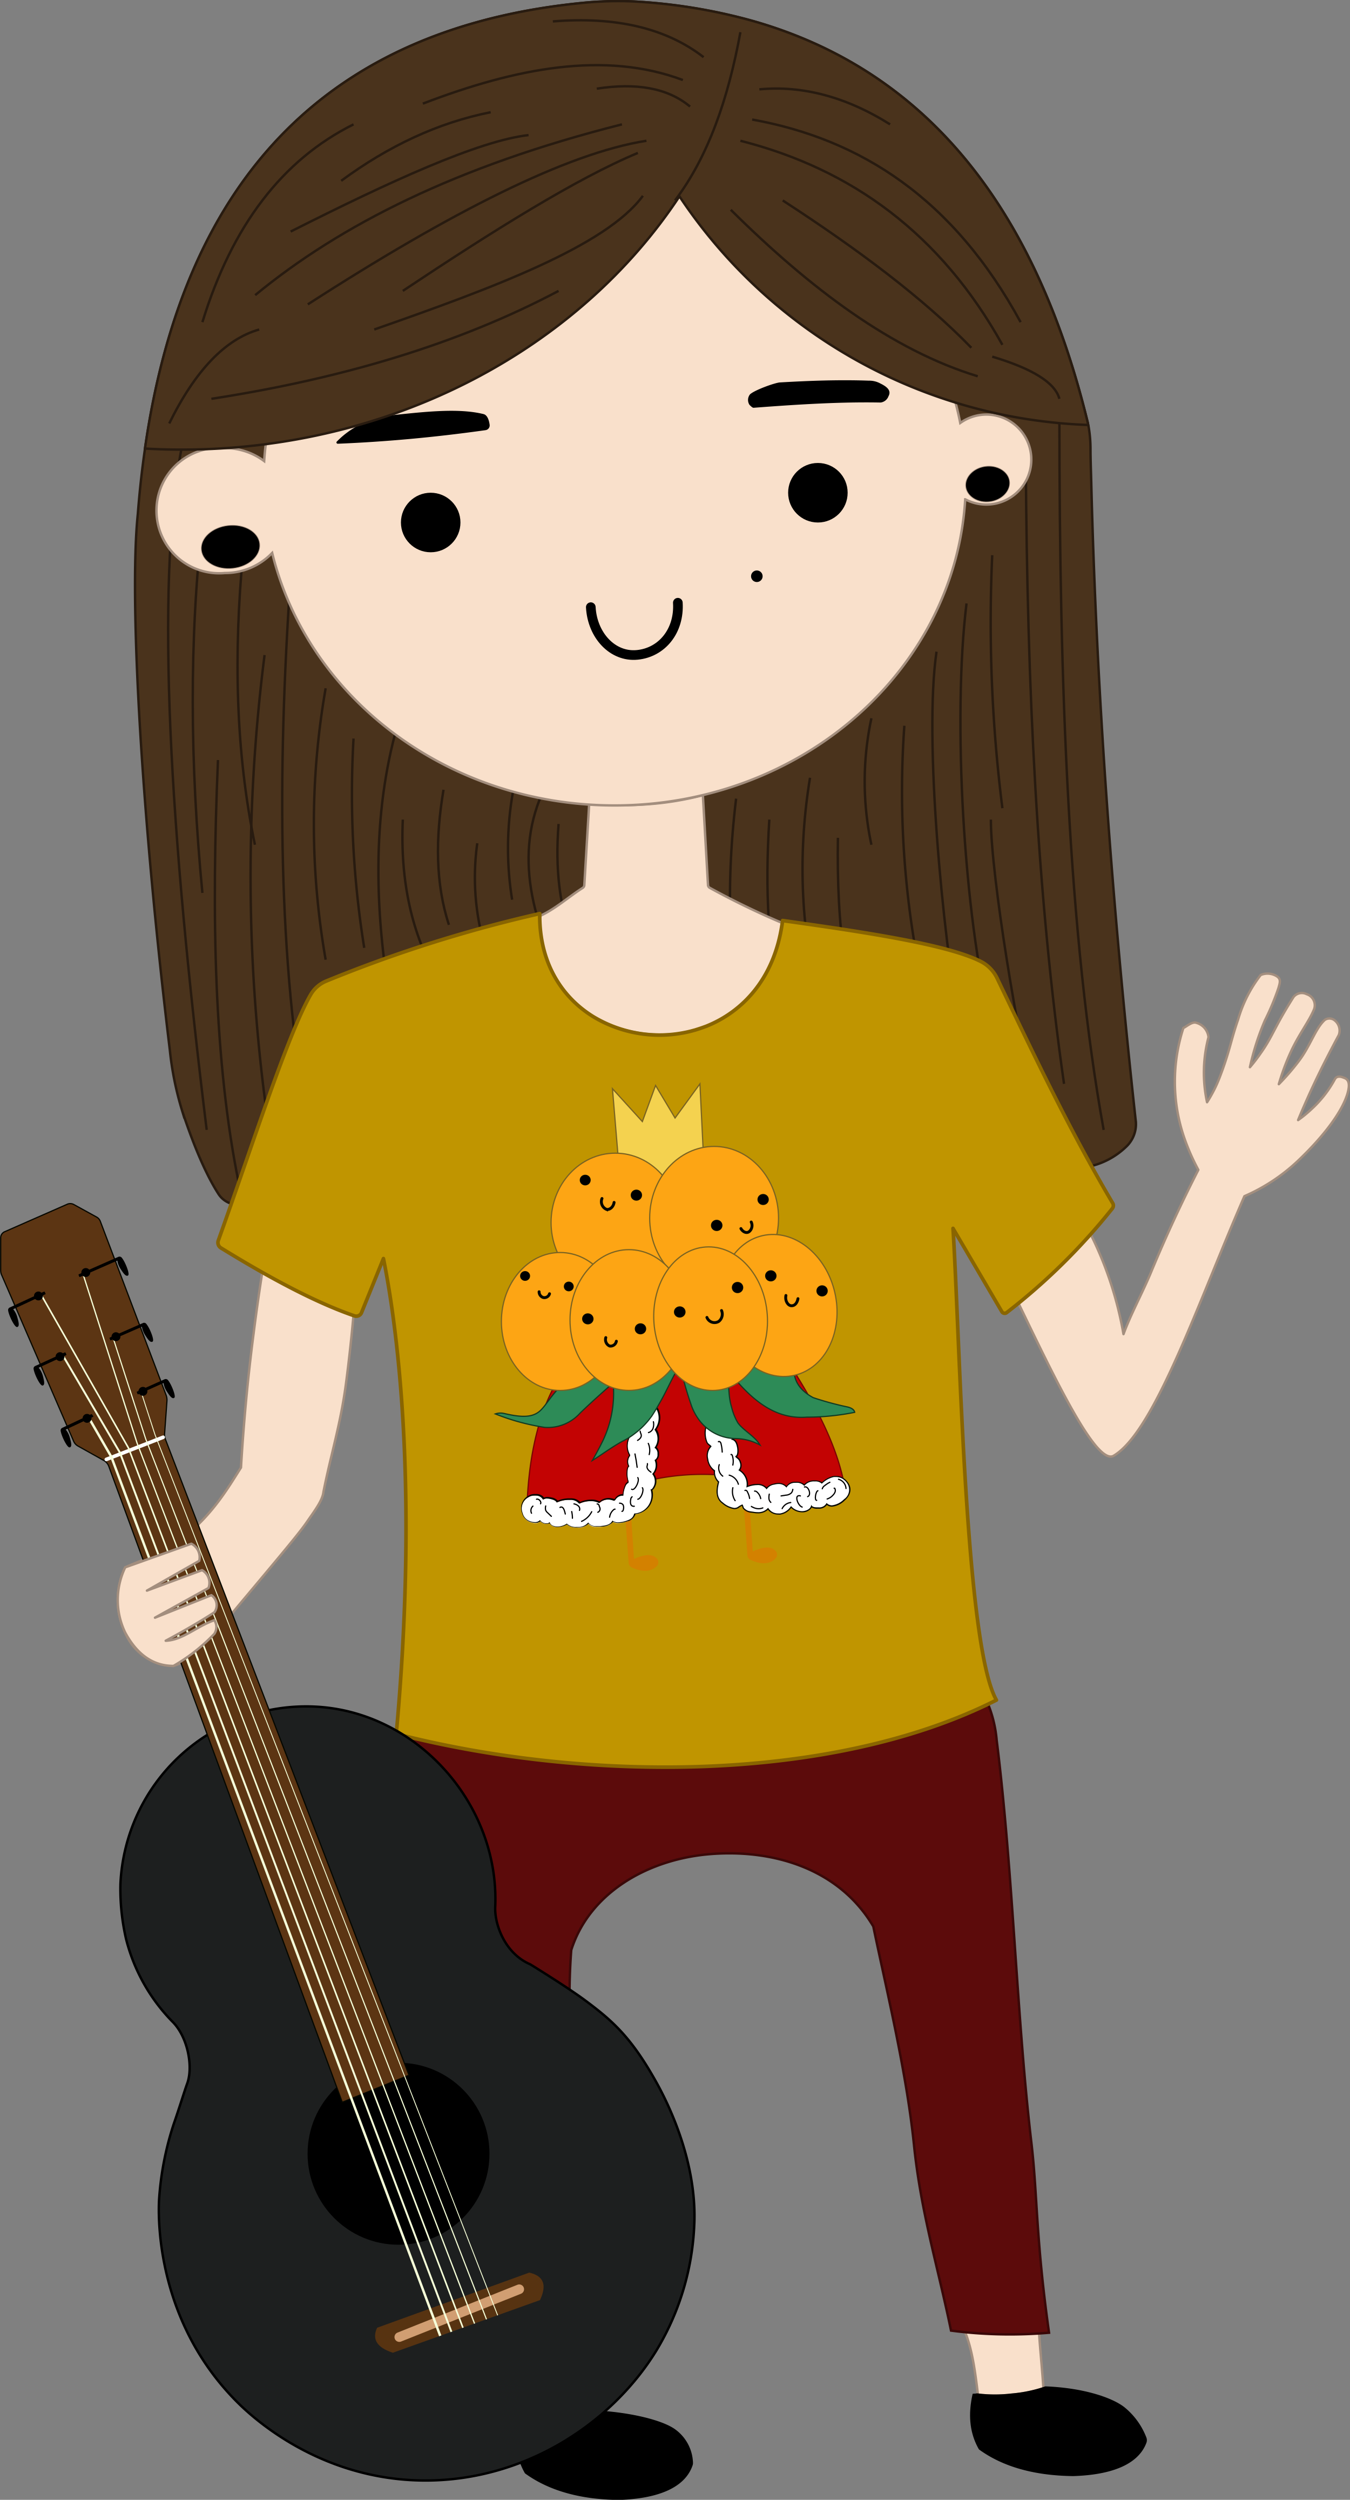 <svg xmlns="http://www.w3.org/2000/svg" viewBox="0 0 279.94 518.19"><rect x="0" y="0" width="279.94" height="518.19" fill="#808080" stroke="none"/><defs><style>.cls-1{fill:#4a331c;}.cls-1,.cls-2{stroke:#281b10;}.cls-1,.cls-11,.cls-12,.cls-13,.cls-14,.cls-15,.cls-16,.cls-17,.cls-18,.cls-2,.cls-20,.cls-21,.cls-22,.cls-24,.cls-25,.cls-29,.cls-30,.cls-31,.cls-32,.cls-4,.cls-5,.cls-6,.cls-8,.cls-9{stroke-miterlimit:10;}.cls-1,.cls-17,.cls-2,.cls-3,.cls-4,.cls-5,.cls-6,.cls-8{stroke-width:0.5px;}.cls-13,.cls-14,.cls-15,.cls-16,.cls-17,.cls-18,.cls-2,.cls-21,.cls-22,.cls-28,.cls-32{fill:none;}.cls-3,.cls-6{fill:#f9e0cb;stroke:#a38e7e;}.cls-19,.cls-28,.cls-3,.cls-7{stroke-linejoin:round;}.cls-4{fill:#5c0b0b;stroke:#3a0808;}.cls-19,.cls-20,.cls-21,.cls-22,.cls-28,.cls-5,.cls-8{stroke:#000;}.cls-7{fill:#c09500;stroke:#896500;}.cls-12,.cls-7{stroke-width:0.75px;}.cls-8{fill:#1d1f1f;}.cls-9{fill:#5c3513;}.cls-31,.cls-32,.cls-9{stroke:#050700;}.cls-19,.cls-20,.cls-24,.cls-25,.cls-28,.cls-29,.cls-30,.cls-31,.cls-9{stroke-width:0.25px;}.cls-10{fill:#573311;}.cls-11{fill:#a4764e;stroke:#d19e72;}.cls-11,.cls-12,.cls-19,.cls-22,.cls-28,.cls-32{stroke-linecap:round;}.cls-11,.cls-21,.cls-22{stroke-width:2px;}.cls-12{fill:#5a3412;stroke:#fff;}.cls-13,.cls-14,.cls-15,.cls-16,.cls-17,.cls-18{stroke:#f6ffd9;}.cls-13{stroke-width:0.18px;}.cls-14{stroke-width:0.23px;}.cls-15{stroke-width:0.26px;}.cls-16{stroke-width:0.33px;}.cls-18{stroke-width:0.4px;}.cls-23{fill:#d38100;}.cls-24{fill:#f4d24f;}.cls-24,.cls-30{stroke:#7a6322;}.cls-25{fill:#c30303;stroke:#7a0303;}.cls-26{fill:#fff;}.cls-27{fill:#050700;}.cls-29{fill:#2d8b57;stroke:#123a23;}.cls-30{fill:#fda514;}.cls-32{stroke-width:0.6px;}</style></defs><title>юлька colored</title><g id="Hair"><path class="cls-1" d="M243.51,258.66a15.9,15.9,0,0,1-6.89,3.88c-52.1-21.8-107.38-32.3-177,8.08a4.83,4.83,0,0,1-4.28-2.2c-2.58-4-5.08-9.85-7.52-17.19a65.53,65.53,0,0,1-2.58-12.72c-5.72-47.1-8.51-93-6.63-111.08q.54-7,1.49-13.53c8.22-57.27,39.14-87.53,91.37-92.44,1.09-.1,2.18-.18,3.27-.22a63.23,63.23,0,0,1,7,0,114.57,114.57,0,0,1,23.88,3.88c34.66,9.65,58.59,36.5,70,83.5,0,.12.06.24.08.36a27.19,27.19,0,0,1,.46,4.79c0,2.4.1,4.81.16,7.22,1.09,43.42,4.36,87.87,9.25,132.51A6.43,6.43,0,0,1,243.51,258.66Z" transform="translate(-10.03 -20.91)"/><path class="cls-2" d="M229.71,107.13c0,55.93,1.89,107.72,9.18,148" transform="translate(-10.03 -20.91)"/><path class="cls-2" d="M222.75,116.88c.25,46.38,2.37,90,7.92,128.7" transform="translate(-10.03 -20.91)"/><path class="cls-2" d="M215.78,136a307,307,0,0,0,2.11,52.44" transform="translate(-10.03 -20.91)"/><path class="cls-2" d="M215.5,190.8c0,11.59,5.82,46.52,8.95,58.11" transform="translate(-10.03 -20.91)"/><path class="cls-2" d="M210.45,146c-2.93,23.78-.56,64.85,5.05,87.11" transform="translate(-10.03 -20.91)"/><path class="cls-2" d="M204.23,156c-2.67,18.15,1.4,59,4.66,77.11" transform="translate(-10.03 -20.91)"/><path class="cls-1" d="M197.56,171.35a192.46,192.46,0,0,0,3.33,51.78" transform="translate(-10.03 -20.91)"/><path class="cls-1" d="M190.73,169.8a62.34,62.34,0,0,0,0,26.22" transform="translate(-10.03 -20.91)"/><path class="cls-1" d="M183.78,194.58c-.28,18.15,1.45,34.31,8.11,45.66" transform="translate(-10.03 -20.91)"/><path class="cls-1" d="M178,182.13a115.24,115.24,0,0,0,0,37.72" transform="translate(-10.03 -20.91)"/><path class="cls-1" d="M169.56,190.8c-.91,14.36-.34,27.86,2.78,39.89" transform="translate(-10.03 -20.91)"/><path class="cls-1" d="M162.67,186.46q-3.45,28.56,2.47,52.23" transform="translate(-10.03 -20.91)"/><path class="cls-1" d="M155.12,190.8c-2.17,6.63-2.73,13-1.12,19" transform="translate(-10.03 -20.91)"/><path class="cls-1" d="M150.61,210.74c1,11.26,3,20.77,6.51,27.95" transform="translate(-10.03 -20.91)"/><path class="cls-2" d="M47.62,114.12c-5.39,28.94-2.35,79.19,5.27,141" transform="translate(-10.03 -20.91)"/><path class="cls-2" d="M52,129.22C49.27,153.28,49.4,179,52,206" transform="translate(-10.03 -20.91)"/><path class="cls-2" d="M55.23,178.46c-1.39,32.43-.79,62.59,4.29,87.61" transform="translate(-10.03 -20.91)"/><path class="cls-2" d="M60.45,135.39c-2,21-1.57,41.31,2.44,60.63" transform="translate(-10.03 -20.91)"/><path class="cls-2" d="M64.89,156.7a362.93,362.93,0,0,0,1.34,101.1" transform="translate(-10.03 -20.91)"/><path class="cls-2" d="M70.3,140.35c-2.84,41.34-2.6,80,3.56,113.45" transform="translate(-10.03 -20.91)"/><path class="cls-2" d="M77.56,163.58a163.1,163.1,0,0,0,0,56.27" transform="translate(-10.03 -20.91)"/><path class="cls-2" d="M83.34,174a200.45,200.45,0,0,0,2.22,43.39" transform="translate(-10.03 -20.91)"/><path class="cls-2" d="M93.56,167.62c-6.12,18.61-6.29,39-2.67,60.62" transform="translate(-10.03 -20.91)"/><path class="cls-2" d="M93.56,190.8Q92.69,210,100.92,224" transform="translate(-10.03 -20.91)"/><path class="cls-2" d="M102,184.62c-1.69,10-1.68,19.45,1.12,28" transform="translate(-10.03 -20.91)"/><path class="cls-2" d="M109,195.71A51,51,0,0,0,113.12,224" transform="translate(-10.03 -20.91)"/><path class="cls-2" d="M117.93,178.46a66.54,66.54,0,0,0-1.7,28.95" transform="translate(-10.03 -20.91)"/><path class="cls-2" d="M125.86,179.35c-9,12.92-7.56,27.46,0,42.92" transform="translate(-10.03 -20.91)"/><path class="cls-2" d="M125.86,191.71c-.77,9.7.36,16.81,2.37,22.75" transform="translate(-10.03 -20.91)"/><path class="cls-2" d="M34.45,163.58" transform="translate(-10.03 -20.91)"/></g><g id="Body"><path id="Arm_2" data-name="Arm 2" class="cls-3" d="M268.08,268.87c-9.38,21.43-18.49,48.53-27,53.73-3.57,2.6-12.5-16.32-20.43-32.73l15-14.19A75.44,75.44,0,0,1,243,297.46c1.53-4.17,3.86-8.4,5.69-12.77,3.25-7.82,6.39-14.54,9.83-21.28a44.15,44.15,0,0,1-3.22-7.54,35.9,35.9,0,0,1,.12-21.88c.43-.12,1.75-1.35,2.62-1.08a3.46,3.46,0,0,1,2.59,3,28.83,28.83,0,0,0-.3,13.48,28.05,28.05,0,0,0,2.6-5.11c2.12-5.49,2.33-7.72,3.85-12.07a27.58,27.58,0,0,1,4.67-9.19,3.62,3.62,0,0,1,3.4.3c.88.59.56,1.41.28,2.41a52.06,52.06,0,0,1-2.8,6.7,53.73,53.73,0,0,0-3.11,9.7,34.82,34.82,0,0,0,2.3-3c2-2.83,2.58-4.57,4.87-8.49.78-1.33,1.45-2.4,1.87-3.06A2.2,2.2,0,0,1,281,227a2.4,2.4,0,0,1,1.54,3.06c-1,2.52-3.23,5.32-4.89,9a49.13,49.13,0,0,0-2.44,6.59,48.26,48.26,0,0,0,4.22-4.89c2.36-3.13,3.41-6.77,5.35-8.46a1.74,1.74,0,0,1,2.06.16,2.69,2.69,0,0,1,.81,3c-2,3.72-4.05,7.72-6,12-.86,1.9-1.68,3.78-2.44,5.63a25.2,25.2,0,0,0,2.85-2.34,23.53,23.53,0,0,0,4.77-6.13c.5-.93,1.65-.37,1.82-.32,1,.31,1.37,1.15.86,3.08-1,3.72-4.77,8.88-10.37,14.19A38.35,38.35,0,0,1,268.08,268.87Z" transform="translate(-10.03 -20.91)"/><path id="Arm_1" data-name="Arm 1" class="cls-3" d="M60,325.13c-2.52,3.93-5.89,9.89-12.33,14.78-3.92,3-8.5,4.47-11.67,5.89a15.8,15.8,0,0,0-1.55,6.89A15.57,15.57,0,0,0,36,359.35a11.17,11.17,0,0,0,10,6.89,13.72,13.72,0,0,0,3.86-2c3.66-2.88,5.31-5.4,11-12.15,8.62-10.28,11.33-13.53,12.85-15.74s3.19-4.37,3.39-6.16c1.53-7.77,3.61-14.17,4.72-22.84.66-5.1,1.19-10.08,1.61-14.91l-18.88-8.67c-.69,4.37-1.34,8.86-1.92,13.45C61.36,306.91,60.53,316.24,60,325.13Z" transform="translate(-10.03 -20.91)"/><path id="Leg_1" data-name="Leg 1" class="cls-3" d="M132,521.33a34.06,34.06,0,0,1-13.58,1.3,43.25,43.25,0,0,0-2.67-11.85L131,509.24C131,513.29,131.67,518,132,521.33Z" transform="translate(-10.03 -20.91)"/><path id="Leg_2" data-name="Leg 2" class="cls-3" d="M226.4,516a34.24,34.24,0,0,1-13.58,1.31c-.59-4.91-1.19-9.34-2.67-13l15.35.28C225.73,508.12,226.13,512,226.4,516Z" transform="translate(-10.03 -20.91)"/><path id="Pants" class="cls-4" d="M227.56,504.46a94.42,94.42,0,0,1-20.32-.44c-2.75-13.31-6.26-24.61-7.68-38.44-1.53-15-5.51-31.32-8.44-45.34C184,408.17,170.05,404,156.49,405.32c-12.81,1.29-24.36,8.33-28,19.81-1.7,21.55,2.92,51.28,4.55,84.11-7.11,1.74-13.07,3.27-19.88,2.68-3.44-52.89-26-104.12-19.4-132.46,43,10.41,82.68,9.05,120.63-6.52a25.77,25.77,0,0,1,2.32,8.75c3.42,27.3,4.13,57.54,7.24,83.8C225.18,476.29,224.82,484.92,227.56,504.46Z" transform="translate(-10.03 -20.91)"/><path id="Boot_2" data-name="Boot 2" class="cls-5" d="M247.5,526.24a1.33,1.33,0,0,1,0,1c-1.84,4.8-8.09,6.48-14.94,6.69-8.2-.1-14.58-2-19.34-5.45-1.9-3.31-2.19-7.06-1.29-11.13l.85-.06a29.14,29.14,0,0,0,7.1,0,28.06,28.06,0,0,0,6.94-1.46c7.81.3,13.71,2.3,16.22,4.27A14.81,14.81,0,0,1,247.5,526.24Z" transform="translate(-10.03 -20.91)"/><path id="Boot_1" data-name="Boot 1" class="cls-5" d="M153.48,531.43a1.37,1.37,0,0,1-.07.45c-1.71,5-8.06,6.75-15,7-8.19-.09-14.58-2-19.33-5.44-1.91-3.31-2.2-7.07-1.3-11.14l.85-.06a28.65,28.65,0,0,0,7.1,0,27.17,27.17,0,0,0,6.94-1.46c7.82.3,14.83,2.07,17.34,4A8.65,8.65,0,0,1,153.48,531.43Z" transform="translate(-10.03 -20.91)"/><path id="Neck" class="cls-6" d="M172.23,212.23c-3.12,33-51.48,29.09-50.27-1.43,3.37-1.55,6.06-4.05,8.88-5.82a.73.73,0,0,0,.36-.63l1-16.73c8.66.49,15.75.15,23.58-1.88l1.06,18.59a.72.72,0,0,0,.39.63A164.27,164.27,0,0,0,172.23,212.23Z" transform="translate(-10.03 -20.91)"/><path id="T-shirt" class="cls-7" d="M240.71,271.39A128.8,128.8,0,0,1,218.78,293a.68.68,0,0,1-1-.19l-10.13-17.27c1.46,23.53,2.52,86.37,9,97.78-34.37,17.34-85.48,17-124.45,7,4.41-48.35.72-81.77-2.66-98.52L85,293a1.17,1.17,0,0,1-1.46.68C75.71,291,66.26,286,55.84,279.59a1.29,1.29,0,0,1-.54-1.54c7-19.49,14.31-42.55,19.14-50.94a6.63,6.63,0,0,1,3.21-2.82,280.24,280.24,0,0,1,44.3-14c0,.33,0,.65,0,1,.17,9.59,4.77,16.47,11.13,20.38a26.6,26.6,0,0,0,20.18,3l.77-.21a3,3,0,0,0,.4-.12c.66-.2,1.32-.43,2-.68,7.68-3.05,14.07-9.94,15.75-21,.06-.31.1-.62.14-.93,16.41,2.31,34.31,4.94,41.24,8.56a7.5,7.5,0,0,1,3.25,3.43c7.47,15.5,14.9,31.3,24,46.67A1,1,0,0,1,240.71,271.39Z" transform="translate(-10.03 -20.91)"/></g><g id="Guitar"><path id="Body-2" data-name="Body" class="cls-8" d="M154,482a54.69,54.69,0,0,1-7.88,26.18c-9.63,15.68-28.56,27.76-50.07,26.87-21-.86-34.33-13.7-36.9-16.28C43.49,503.06,42.73,483.29,43,477.12a63.17,63.17,0,0,1,3.05-15.91c1.14-3.26,2.28-7,2.76-8.3,1.34-3.5.18-9.82-3.09-13a37.63,37.63,0,0,1-9.55-17.07A46.23,46.23,0,0,1,35,411.48a38.56,38.56,0,0,1,40.23-36.81c21.26.94,38.43,20.27,37.49,41.54-.15,3.62,2,9.63,7.27,11.89,0,0,7,4.29,11,7.19,5.72,4.23,9.73,7.58,15,17C147.78,455.46,154.62,468.18,154,482Z" transform="translate(-10.03 -20.91)"/><circle id="Hole" class="cls-5" cx="82.64" cy="446.45" r="18.61"/><path id="Neck-2" data-name="Neck" class="cls-9" d="M32.6,324.9,81,456.69l13.84-5.61L44.31,319.2a2.4,2.4,0,0,1-.15-1.06l.49-6.8a2.92,2.92,0,0,0-.19-1.27l-13.63-36a1.69,1.69,0,0,0-.75-.87l-4.75-2.61a1.54,1.54,0,0,0-1.34-.06l-13,5.71a1.37,1.37,0,0,0-.82,1.26v6.77a2.32,2.32,0,0,0,.2.93l14.93,34.46a2.06,2.06,0,0,0,.9,1l5.37,3A2.29,2.29,0,0,1,32.6,324.9Z" transform="translate(-10.03 -20.91)"/><g id="Bridge"><path class="cls-10" d="M88.23,503.43,119.78,492c2.83.64,3.79,2.41,2.22,5.7L91.49,508.61C88.13,507.51,87.14,505.76,88.23,503.43Z" transform="translate(-10.03 -20.91)"/><line class="cls-11" x1="82.8" y1="484.45" x2="107.67" y2="474.54"/></g><line id="Nut" class="cls-12" x1="22.05" y1="302.52" x2="33.83" y2="297.93"/><g id="Strings"><polyline id="E" class="cls-13" points="103.2 479.95 32.14 297.39 29.09 288"/><polyline id="B" class="cls-14" points="100.88 480.78 30.2 298.23 23.31 276.89"/><polyline id="G" class="cls-15" points="98.41 481.66 28.42 299.12 17.09 263.71"/><polyline id="D" class="cls-16" points="8.27 267.93 26.64 300.15 96 482.52"/><polyline id="E-2" data-name="E" class="cls-17" points="18.05 293.26 23.09 302 91.29 484.2"/><polyline id="A" class="cls-18" points="93.61 483.37 24.87 301.12 12.8 280.57"/></g><g id="Pegs"><path class="cls-19" d="M26.44,285.16l8.18-3.6a.47.47,0,0,1,.54.11c.73.85,1.67,3.33,1.33,3.54s-.89-.62-1.36-1.34a4.37,4.37,0,0,1-.66-1.83l-7.89,3.46Z" transform="translate(-10.03 -20.91)"/><path class="cls-19" d="M32.87,298.28l6.85-3a.44.44,0,0,1,.53.11c.73.85,1.68,3.32,1.33,3.53s-.89-.62-1.35-1.33a4.5,4.5,0,0,1-.67-1.84L33,298.62Z" transform="translate(-10.03 -20.91)"/><path class="cls-19" d="M38.52,309.48l5.68-2.54a.47.47,0,0,1,.54.11c.73.85,1.67,3.32,1.33,3.53s-.89-.61-1.36-1.33a4.23,4.23,0,0,1-.66-1.83c-2.63,1.15-2.76,1.25-5.39,2.4Z" transform="translate(-10.03 -20.91)"/><path class="cls-19" d="M19.19,288.77l-7.08,3.28a.45.45,0,0,0-.27.47c.15,1.11,1.36,3.46,1.75,3.34s.13-1.07-.1-1.89a4.4,4.4,0,0,0-.92-1.72c2.61-1.2,4.17-1.95,6.78-3.15Z" transform="translate(-10.03 -20.91)"/><path class="cls-19" d="M23.51,301.37l-6.12,2.81a.45.45,0,0,0-.27.47c.15,1.11,1.37,3.46,1.75,3.34s.13-1.07-.09-1.9a4.47,4.47,0,0,0-.93-1.71l5.82-2.67Z" transform="translate(-10.03 -20.91)"/><path class="cls-19" d="M29,314.17,23,317a.45.45,0,0,0-.27.47c.15,1.11,1.36,3.46,1.75,3.34s.13-1.07-.1-1.89a4.4,4.4,0,0,0-.92-1.72c2.61-1.2,3.18-1.49,5.79-2.69Z" transform="translate(-10.03 -20.91)"/><path d="M18,290a.42.42,0,0,1,0-.84.42.42,0,1,1,0,.84Z" transform="translate(-10.03 -20.91)"/><path d="M18,288.63a.92.92,0,1,0,.92.92.92.92,0,0,0-.92-.92Z" transform="translate(-10.03 -20.91)"/><path d="M27.82,285.1a.41.41,0,0,1-.42-.41.42.42,0,1,1,.84,0A.41.41,0,0,1,27.82,285.1Z" transform="translate(-10.03 -20.91)"/><path d="M27.82,283.77a.92.92,0,1,0,.92.92.92.92,0,0,0-.92-.92Z" transform="translate(-10.03 -20.91)"/><path d="M34.08,298.4a.41.41,0,0,1-.42-.41.42.42,0,1,1,.84,0A.41.41,0,0,1,34.08,298.4Z" transform="translate(-10.03 -20.91)"/><path d="M34.08,297.07A.92.92,0,1,0,35,298a.92.92,0,0,0-.92-.92Z" transform="translate(-10.03 -20.91)"/><path d="M22.49,302.54a.42.42,0,0,1-.42-.42.41.41,0,0,1,.42-.41.41.41,0,0,1,.41.41A.41.41,0,0,1,22.49,302.54Z" transform="translate(-10.03 -20.91)"/><path d="M22.49,301.21a.92.92,0,1,0,.91.91.92.92,0,0,0-.91-.91Z" transform="translate(-10.03 -20.91)"/><path d="M28.08,315.29a.42.42,0,0,1-.42-.42.42.42,0,0,1,.84,0A.42.42,0,0,1,28.08,315.29Z" transform="translate(-10.03 -20.91)"/><path d="M28.08,314a.92.92,0,1,0,.92.91.92.92,0,0,0-.92-.91Z" transform="translate(-10.03 -20.91)"/><path d="M39.67,309.73a.41.41,0,0,1-.42-.41.42.42,0,0,1,.84,0A.41.41,0,0,1,39.67,309.73Z" transform="translate(-10.03 -20.91)"/><path d="M39.67,308.4a.92.92,0,1,0,.92.92.92.92,0,0,0-.92-.92Z" transform="translate(-10.03 -20.91)"/></g></g><g id="Hand"><path id="Hand-2" data-name="Hand" class="cls-3" d="M49.71,340.91a3.12,3.12,0,0,1,1.63,3.55L40.5,350.63l11.43-4.24a3,3,0,0,1,1.33,3.7l-11.09,6.15,11.69-4.66a2.51,2.51,0,0,1,.62,3.55c-2.75,1.79-6.29,3.85-10.09,5.89,3.58-.15,6.31-2.94,10.09-4.26a2.59,2.59,0,0,1,0,2.82A37.65,37.65,0,0,1,46,366.24c-4.35,0-7.6-2.48-10-6.89a15.56,15.56,0,0,1,0-13.55Z" transform="translate(-10.03 -20.91)"/></g><g id="Face"><path class="cls-6" d="M214.6,106.84a9.32,9.32,0,0,0-5.45,1.75C203,77.18,173.28,53.36,137.5,53.36c-38.72,0-70.39,27.91-72.69,63.13a13.52,13.52,0,0,0-8.14-2.69,13,13,0,1,0,0,25.89,13.5,13.5,0,0,0,9.8-4.16c7.35,30,36.36,52.34,71,52.34,38.84,0,70.57-28.08,72.71-63.46a9.33,9.33,0,1,0,4.39-17.57ZM58.3,138.53c-3.23.36-6.06-1.26-6.32-3.61s2.16-4.54,5.39-4.89,6.07,1.26,6.32,3.61S61.54,138.18,58.3,138.53Zm157-13.82c-2.4.33-4.56-1-4.82-2.87s1.47-3.74,3.88-4.06,4.56,1,4.82,2.87S217.71,124.39,215.31,124.71Z" transform="translate(-10.03 -20.91)"/><path class="cls-20" d="M215.31,124.71c-2.4.33-4.56-1-4.82-2.87s1.47-3.74,3.88-4.06,4.56,1,4.82,2.87S217.71,124.39,215.31,124.71Z" transform="translate(-10.03 -20.91)"/><path class="cls-20" d="M58.3,138.53c-3.23.36-6.06-1.26-6.32-3.61s2.16-4.54,5.39-4.89,6.07,1.26,6.32,3.61S61.54,138.18,58.3,138.53Z" transform="translate(-10.03 -20.91)"/><path class="cls-21" d="M133.25,147.09" transform="translate(-10.03 -20.91)"/><path class="cls-21" d="M141.3,149.19" transform="translate(-10.03 -20.91)"/><path d="M80.09,112.89c9.68-.39,19.86-1.3,30.61-2.81a1,1,0,0,0,.86-1.14c-.12-.86-.44-2-1.28-2.2-5.06-1.23-11.61-.56-19.45.3a18.73,18.73,0,0,0-4,1,17.66,17.66,0,0,0-7,4.45A.27.27,0,0,0,80.09,112.89Z" transform="translate(-10.03 -20.91)"/><path d="M166.28,105.44c9.66-.74,18.34-1.25,26.36-1.09a2,2,0,0,0,1.63-1.31c.55-1,0-1.82-1.65-2.62a4.79,4.79,0,0,0-2.43-.6c-5.91-.22-12.11,0-18.36.36-.92,0-5.27,1.55-6.27,2.47a1.85,1.85,0,0,0-.1,2.2h0C165.62,105,166.05,105.45,166.28,105.44Z" transform="translate(-10.03 -20.91)"/><circle cx="169.6" cy="102.14" r="6.17"/><circle cx="156.94" cy="119.45" r="1.2"/><path class="cls-22" d="M132.54,146.77c.31,5.83,4.52,10.39,9.63,9.89s8.77-4.95,8.42-10.81" transform="translate(-10.03 -20.91)"/><circle cx="89.31" cy="108.31" r="6.17"/></g><g id="Bang"><path class="cls-1" d="M235.66,109a106.3,106.3,0,0,1-84.74-47.39c-20.71,31.4-59.22,52.5-103.3,52.5q-3.79,0-7.53-.22c8.22-57.27,39.14-87.53,91.37-92.44,1.09-.1,2.18-.18,3.27-.22a63.23,63.23,0,0,1,7,0,114.57,114.57,0,0,1,23.88,3.88c34.66,9.65,58.59,36.5,70,83.5C235.61,108.77,235.64,108.89,235.66,109Z" transform="translate(-10.03 -20.91)"/><path class="cls-2" d="M153.12,43c-4.71-3.93-11.3-4.95-19.34-3.71" transform="translate(-10.03 -20.91)"/><path class="cls-2" d="M52,87.69q9.22-30,31.34-41" transform="translate(-10.03 -20.91)"/><path class="cls-2" d="M63.78,89.21q-10.55,3-18.66,19.48" transform="translate(-10.03 -20.91)"/><path class="cls-2" d="M143.34,61.5c-7.62,10.39-31.09,19.11-55.71,27.71" transform="translate(-10.03 -20.91)"/><path class="cls-2" d="M142.3,52.61c-12.79,5.33-30.16,16.23-48.74,28.6" transform="translate(-10.03 -20.91)"/><path class="cls-2" d="M139,46.69c-34.33,8.66-58.46,20.89-76.06,35.4" transform="translate(-10.03 -20.91)"/><path class="cls-2" d="M119.63,48.91c-10.41,1.19-28.85,9.67-49.33,20" transform="translate(-10.03 -20.91)"/><path class="cls-2" d="M125.86,81.21c-20.76,11-45,18.21-72,22.37" transform="translate(-10.03 -20.91)"/><path class="cls-2" d="M151.63,37.5C135.42,31.42,117,35,97.71,42.39" transform="translate(-10.03 -20.91)"/><path class="cls-2" d="M163.56,50.09c23.09,5.85,41.57,19.34,54.33,42.3" transform="translate(-10.03 -20.91)"/><path class="cls-2" d="M166,45.69c22.48,4.05,41.71,16.34,55.67,42" transform="translate(-10.03 -20.91)"/><path class="cls-2" d="M172.34,62.46C187.86,72.54,201.47,82.7,211.45,93" transform="translate(-10.03 -20.91)"/><path class="cls-2" d="M161.56,64.39c16.51,16.37,33.45,29.1,51.22,34.52" transform="translate(-10.03 -20.91)"/><path class="cls-2" d="M155.93,32.76q-11.62-9-31.26-7.41" transform="translate(-10.03 -20.91)"/><path class="cls-2" d="M167.49,39.43Q181,38.17,194.6,46.69" transform="translate(-10.03 -20.91)"/><path class="cls-2" d="M150,62.46c6.89-9.08,11.05-21.14,13.56-34.88" transform="translate(-10.03 -20.91)"/><path class="cls-2" d="M144.08,50.09C127.6,52.66,103.43,64.94,73.86,84" transform="translate(-10.03 -20.91)"/><path class="cls-2" d="M111.78,44.17c-10.92,2.17-21.2,7-31,14.22" transform="translate(-10.03 -20.91)"/><path class="cls-2" d="M215.78,94.84q12.6,3.76,13.93,8.74" transform="translate(-10.03 -20.91)"/></g><g id="Moroshka_art" data-name="Moroshka art"><g id="Legs"><path id="Leg_2-2" data-name="Leg 2" class="cls-23" d="M165.63,344.24c2.17,1,4,1,5.25-.3a1.16,1.16,0,0,0,.13-1.34c-.88-1.25-2.64-1.12-4.89-.09l-.67-10-1.22.14.79,10.68A1.1,1.1,0,0,0,165.63,344.24Z" transform="translate(-10.03 -20.91)"/><path id="Leg_1-2" data-name="Leg 1" class="cls-23" d="M141,345.81c2.17,1,4,1,5.26-.3a1.15,1.15,0,0,0,.12-1.34c-.88-1.25-2.63-1.12-4.89-.09l-.66-10-1.22.13.78,10.69A1.12,1.12,0,0,0,141,345.81Z" transform="translate(-10.03 -20.91)"/></g><polygon id="Crown" class="cls-24" points="146.05 243.28 128.57 244.52 127 225.67 133.2 232.49 135.94 225 139.98 231.75 145.14 224.67 146.05 243.28"/><g id="Dress"><path id="Red_dress" data-name="Red dress" class="cls-25" d="M127.9,303.73c-4.72,6-7.88,15.28-8.53,27.92,4.83,1.34,10.61,1.42,17.08.59,2.2-.18,3.78-1.14,4-3.83.94-5.49.84-14.12.59-23.2l1.8,23a50.34,50.34,0,0,1,18.28-1.39l-.6-23c.58,8.57,1.18,17,2.59,22.17a5.1,5.1,0,0,0,1.44,2.5,3.21,3.21,0,0,0,2.57.87,89.21,89.21,0,0,0,17.71-2c-1.88-8.34-6.53-16.68-11.93-25C157.53,298.19,142.7,297.58,127.9,303.73Z" transform="translate(-10.03 -20.91)"/><g id="Lace_2" data-name="Lace 2"><path class="cls-26" d="M171.31,334.77a2.49,2.49,0,0,1-2.11-1.07,2.87,2.87,0,0,1-2.19.8,5.09,5.09,0,0,1-.69-.05l-.48-.07a2.38,2.38,0,0,1-1.69-.75,1.14,1.14,0,0,1-.17-.38,1.37,1.37,0,0,0-.16-.36,6.25,6.25,0,0,0-.64.41l-.26.17a1.71,1.71,0,0,1-.71.16,4.78,4.78,0,0,1-2.45-1.15c-1.46-1.05-1.2-2.8-.82-4.36a2.77,2.77,0,0,1-.84-2.31,3.48,3.48,0,0,1-1.41-2.41,3,3,0,0,1,.64-2.65,1.78,1.78,0,0,0-.32-.29,1.37,1.37,0,0,1-.49-.57,5.1,5.1,0,0,1-.27-2.85c.22-1,1.49-1.5,2.66-1.5h.26a3.75,3.75,0,0,1,2.82,1.68,1.69,1.69,0,0,1-.11,2c.73.2,1,1,1.11,1.7.09.5.13,1.6-.32,1.83,0,.07.2.26.29.35l.1.08a1.6,1.6,0,0,1,.48.78,1.74,1.74,0,0,1-.2,1.66,3.41,3.41,0,0,1,1.61,3.4,5.9,5.9,0,0,1,2-.43,2.67,2.67,0,0,1,2,.79,2.55,2.55,0,0,1,1.59-.86,3.3,3.3,0,0,1,.89-.13,2.09,2.09,0,0,1,1.62.69,2.1,2.1,0,0,1,1.68-.94h.34a2.39,2.39,0,0,1,1.69.57,3.21,3.21,0,0,1,2.18-.88,2.3,2.3,0,0,1,1.48.42,5,5,0,0,1,2.47-1.34h.32a3.13,3.13,0,0,1,1.25.22,3.08,3.08,0,0,1,1.17,1,2.49,2.49,0,0,1-.53,3.62,4.44,4.44,0,0,1-2.6,1.3,1.62,1.62,0,0,1-1.09-.41,1.82,1.82,0,0,1-1.68.84h-.25a1.57,1.57,0,0,1-1.23-.33,2,2,0,0,1-1.94,1.12h0a3.21,3.21,0,0,1-2.32-1,3.38,3.38,0,0,1-2.23,1.46A3.25,3.25,0,0,1,171.31,334.77Z" transform="translate(-10.03 -20.91)"/><path class="cls-27" d="M158.91,315.66h.26a3.61,3.61,0,0,1,2.71,1.63,1.53,1.53,0,0,1-.26,2.05c.85.07,1.1.85,1.25,1.64.1.56.09,1.53-.25,1.7s.15.45.36.64a1.42,1.42,0,0,1,.44.72,1.54,1.54,0,0,1-.28,1.64,3.3,3.3,0,0,1,1.65,3.58,6,6,0,0,1,2.12-.5H167a2.21,2.21,0,0,1,2,.89,2.25,2.25,0,0,1,1.62-1,3.36,3.36,0,0,1,.86-.12,2,2,0,0,1,1.63.75,2,2,0,0,1,1.68-1l.33,0a2.08,2.08,0,0,1,1.69.65,2.41,2.41,0,0,1,1.78-.93,2.55,2.55,0,0,1,.4,0,1.92,1.92,0,0,1,1.46.47,5,5,0,0,1,2.5-1.39l.31,0a2.91,2.91,0,0,1,1.19.21,3.09,3.09,0,0,1,1.13.93,2.38,2.38,0,0,1-.52,3.46,4.27,4.27,0,0,1-2.51,1.27,1.53,1.53,0,0,1-1.12-.49,1.67,1.67,0,0,1-1.65.91h-.08c-.63,0-1.27,0-1.46-.57,0,.87-1,1.35-1.88,1.36h0a3.05,3.05,0,0,1-2.3-1.06,3.26,3.26,0,0,1-2.24,1.53,2,2,0,0,1-.42,0,2.32,2.32,0,0,1-2.09-1.18,2.64,2.64,0,0,1-2.21.91,4.8,4.8,0,0,1-.67-.05c-1-.17-1.38-.08-2.1-.79-.12-.12-.22-.72-.37-.76h0a5.58,5.58,0,0,0-1,.57,1.46,1.46,0,0,1-.66.16,4.63,4.63,0,0,1-2.37-1.13c-1.42-1-1.14-2.78-.76-4.31a2.63,2.63,0,0,1-.85-2.33,3.28,3.28,0,0,1-1.42-2.36,2.7,2.7,0,0,1,.69-2.61c-.24-.38-.7-.51-.87-.93a5,5,0,0,1-.26-2.78c.21-1,1.49-1.4,2.54-1.4m0-.25h0c-1.22,0-2.55.5-2.78,1.6a5.16,5.16,0,0,0,.27,2.92,1.54,1.54,0,0,0,.54.63l.22.18a3.16,3.16,0,0,0-.6,2.68,3.68,3.68,0,0,0,1.41,2.45,2.91,2.91,0,0,0,.83,2.29c-.29,1.2-.72,3.26.89,4.42a4.81,4.81,0,0,0,2.52,1.18,1.71,1.71,0,0,0,.77-.18,2.38,2.38,0,0,0,.27-.18c.12-.08.38-.25.53-.33a2,2,0,0,1,.08.22,1.09,1.09,0,0,0,.2.42,2.47,2.47,0,0,0,1.76.79l.48.07a4.17,4.17,0,0,0,.71.06,3.07,3.07,0,0,0,2.18-.74,2.65,2.65,0,0,0,2.12,1,2.32,2.32,0,0,0,.46,0,3.46,3.46,0,0,0,2.23-1.38,3.35,3.35,0,0,0,2.27.91,2.28,2.28,0,0,0,2-1,2,2,0,0,0,1.17.25h.26a2,2,0,0,0,1.71-.77,1.75,1.75,0,0,0,1.06.35,4.36,4.36,0,0,0,2.68-1.33c1.3-1.15,1.51-2.6.55-3.8a3.29,3.29,0,0,0-1.21-1,3.09,3.09,0,0,0-1.31-.24l-.33,0a4.85,4.85,0,0,0-2.46,1.3,2.7,2.7,0,0,0-1.48-.38l-.43,0a2.73,2.73,0,0,0-1.76.8,2.62,2.62,0,0,0-1.68-.52l-.36,0a2.13,2.13,0,0,0-1.66.87,2.29,2.29,0,0,0-1.62-.62,3.46,3.46,0,0,0-.92.13,2.93,2.93,0,0,0-1.57.78,2.68,2.68,0,0,0-2-.71h-.06a5.26,5.26,0,0,0-1.8.37,3.54,3.54,0,0,0-1.6-3.25,1.88,1.88,0,0,0,.15-1.66,1.71,1.71,0,0,0-.51-.84l-.1-.09a2.13,2.13,0,0,1-.22-.21c.44-.37.35-1.5.28-1.89s-.26-1.42-1-1.74a1.82,1.82,0,0,0,0-2,3.91,3.91,0,0,0-2.91-1.74Z" transform="translate(-10.03 -20.91)"/></g><g id="Lace_1" data-name="Lace 1"><path class="cls-26" d="M129.55,337.54a2.8,2.8,0,0,1-2-.66,3.49,3.49,0,0,1-1.83.57h-.11a1.75,1.75,0,0,1-1.65-.81,1.15,1.15,0,0,1-.63.16,2,2,0,0,1-.61-.1,1.37,1.37,0,0,1-.61-.43l0,0a1.52,1.52,0,0,1-1.07.38,3.39,3.39,0,0,1-1.22-.27,2.53,2.53,0,0,1-1.43-1.68,2.76,2.76,0,0,1,.09-2.24,2.7,2.7,0,0,1,1.25-1.25,2.11,2.11,0,0,1,1.09-.3,3.16,3.16,0,0,1,.51,0,1.77,1.77,0,0,1,1.48.79,1.3,1.3,0,0,1,.73-.19,3.44,3.44,0,0,1,.72.09,2.11,2.11,0,0,1,1.39.71,5.53,5.53,0,0,1,2.22-.5l.16,0h.35a2.43,2.43,0,0,1,1.91.75,5.66,5.66,0,0,1,2.34-.5,3.45,3.45,0,0,1,1.74.4,2.67,2.67,0,0,1,1.85-.72,3.37,3.37,0,0,1,1,.17.59.59,0,0,0,.19.05.47.47,0,0,0,.27-.23,1.86,1.86,0,0,1,1.52-.82h.06a5.58,5.58,0,0,1,.47-1.93,1.31,1.31,0,0,1,.46-.61c.1-.07.15-.09.16-.12a.26.26,0,0,0,0-.15c0-.19-.07-.36-.1-.51a3.77,3.77,0,0,1-.11-1.5V326c0-.36.08-.88.32-1.06a2.09,2.09,0,0,1,.14-2.12.26.26,0,0,0,.07-.12.23.23,0,0,0-.06-.12,4.07,4.07,0,0,1,.27-4.16c.27-.44.53-.9.78-1.34a10.28,10.28,0,0,1,3.18-3.93,3.55,3.55,0,0,1,1.19-.46h0a.12.12,0,0,1,.11.07,4,4,0,0,1-.2,4.55,2.68,2.68,0,0,1,.57,1.78,3,3,0,0,1-.57,2,1.5,1.5,0,0,1,.54,1.34,1.38,1.38,0,0,1-.56,1.31,2.76,2.76,0,0,1-.49,2.84,2.49,2.49,0,0,1,.41,2.21c-.06.2-.37,1-.76,1.08a3.89,3.89,0,0,1-3.45,4.95,2.15,2.15,0,0,1-1.71,1.51,5.58,5.58,0,0,1-1.7.32,2.06,2.06,0,0,1-1.16-.3c-.52.9-1.69,1-2.55,1.07a7.51,7.51,0,0,1-.8,0,2.07,2.07,0,0,1-1.71-.67,2.69,2.69,0,0,1-2.08.85Z" transform="translate(-10.03 -20.91)"/><path class="cls-27" d="M146,312.76a3.86,3.86,0,0,1-.26,4.51,3.11,3.11,0,0,1,0,3.75,1.32,1.32,0,0,1,.62,1.31,1.22,1.22,0,0,1-.6,1.24,2.62,2.62,0,0,1-.49,2.88,2.42,2.42,0,0,1,.45,2.2c-.09.3-.43,1-.73,1h-.07a3.79,3.79,0,0,1-3.38,5c-.25.91-.76,1.22-1.65,1.51a5.68,5.68,0,0,1-1.67.31,1.82,1.82,0,0,1-1.2-.36c-.44.92-1.51,1.05-2.52,1.14-.28,0-.54,0-.79,0a1.87,1.87,0,0,1-1.71-.75,2.53,2.53,0,0,1-2.09.93h-.34a2.63,2.63,0,0,1-2-.7,3.46,3.46,0,0,1-1.86.61h-.09c-.69,0-1.46-.26-1.6-.92a.82.82,0,0,1-.69.26,1.82,1.82,0,0,1-.56-.09A1.66,1.66,0,0,1,122,336a1.33,1.33,0,0,1-1.06.43,3,3,0,0,1-1.17-.26,2.38,2.38,0,0,1-1.36-1.61,2.61,2.61,0,0,1,1.28-3.33,2,2,0,0,1,1-.29,5,5,0,0,1,.5,0,1.61,1.61,0,0,1,1.44.86,1.14,1.14,0,0,1,.78-.25,3.94,3.94,0,0,1,.69.08c.51.12,1.16.28,1.36.75a5.85,5.85,0,0,1,2.45-.55l.34,0a2.27,2.27,0,0,1,1.87.79,5.42,5.42,0,0,1,2.38-.53,3.3,3.3,0,0,1,1.76.42,2.56,2.56,0,0,1,1.83-.75,3.12,3.12,0,0,1,1,.17.6.6,0,0,0,.23.06h.06c.15,0,.25-.19.34-.32a1.71,1.71,0,0,1,1.39-.72h.18a5.56,5.56,0,0,1,.46-2,1.36,1.36,0,0,1,.41-.56.51.51,0,0,0,.21-.17.3.3,0,0,0,0-.23,5.68,5.68,0,0,1-.21-2c0-.31.08-1.1.39-1.12a2,2,0,0,1,.07-2.11.45.45,0,0,0,.09-.2.36.36,0,0,0-.08-.19,3.9,3.9,0,0,1,.26-4c1.22-2,2-4,3.93-5.23a3.18,3.18,0,0,1,1.15-.45m0-.25h0a3.44,3.44,0,0,0-1.24.48,10.32,10.32,0,0,0-3.22,4c-.25.44-.5.89-.78,1.34a4.16,4.16,0,0,0-.26,4.29l0,.06h0l0,0a2.21,2.21,0,0,0-.2,2.18,2.06,2.06,0,0,0-.3,1.07v.11a4.18,4.18,0,0,0,.12,1.54l.1.5a.32.32,0,0,1,0,.08h0l0,0-.06,0a1.44,1.44,0,0,0-.51.67,5.91,5.91,0,0,0-.46,1.85,2,2,0,0,0-1.55.83l0,0c0,.07-.11.17-.15.18h0a.43.43,0,0,1-.14,0,3.29,3.29,0,0,0-1.09-.19,2.86,2.86,0,0,0-1.87.69,3.68,3.68,0,0,0-1.72-.36,6,6,0,0,0-2.31.47,2.63,2.63,0,0,0-1.94-.73l-.36,0h-.16a6.16,6.16,0,0,0-2.17.47,2.43,2.43,0,0,0-1.4-.67,3.78,3.78,0,0,0-.75-.09,1.52,1.52,0,0,0-.69.14,2,2,0,0,0-1.5-.75c-.2,0-.37,0-.53,0a2.25,2.25,0,0,0-1.15.32,2.8,2.8,0,0,0-1.3,1.31,2.86,2.86,0,0,0-.09,2.33,2.63,2.63,0,0,0,1.5,1.76,3.52,3.52,0,0,0,1.26.27,1.68,1.68,0,0,0,1.06-.33,1.47,1.47,0,0,0,.63.42,1.93,1.93,0,0,0,.65.11,1.46,1.46,0,0,0,.58-.11,2,2,0,0,0,1.71.77h.1a3.71,3.71,0,0,0,1.81-.54,3,3,0,0,0,2.06.63h.36a3,3,0,0,0,2.07-.79,2.25,2.25,0,0,0,1.71.61c.27,0,.56,0,.81,0a3.27,3.27,0,0,0,2.58-1,2.29,2.29,0,0,0,1.12.25,5.81,5.81,0,0,0,1.74-.32,2.32,2.32,0,0,0,1.77-1.51,4.14,4.14,0,0,0,2.93-1.74,4.08,4.08,0,0,0,.57-3.26c.45-.25.72-1.1.73-1.11a2.56,2.56,0,0,0-.38-2.24,2.87,2.87,0,0,0,.49-2.8,1.61,1.61,0,0,0,.54-1.36,1.75,1.75,0,0,0-.49-1.36,3.4,3.4,0,0,0,.51-1.93,2.85,2.85,0,0,0-.53-1.79,4.1,4.1,0,0,0,.15-4.6.25.25,0,0,0-.22-.13Z" transform="translate(-10.03 -20.91)"/></g><g id="Crap"><path class="cls-28" d="M120.54,333.11a1.25,1.25,0,0,0-.29,1.48" transform="translate(-10.03 -20.91)"/><path class="cls-28" d="M122.12,332.63c.26-.43-.41-1.14-.84-.94" transform="translate(-10.03 -20.91)"/><path class="cls-28" d="M123.19,333.08a1.75,1.75,0,0,0,0,.91,1.63,1.63,0,0,0,.42.52l.75.72" transform="translate(-10.03 -20.91)"/><path class="cls-28" d="M126.15,333.39a.44.44,0,0,1,.53,0,1.16,1.16,0,0,1,.32.49,5.38,5.38,0,0,1,.25.87" transform="translate(-10.03 -20.91)"/><path class="cls-28" d="M128.58,334.24a6.5,6.5,0,0,1,.15,1.39" transform="translate(-10.03 -20.91)"/><path class="cls-28" d="M130.19,334a.85.85,0,0,0-.23-.92,1.88,1.88,0,0,0-.91-.43" transform="translate(-10.03 -20.91)"/><path class="cls-28" d="M130.63,336.27a4.32,4.32,0,0,0,2.1-2" transform="translate(-10.03 -20.91)"/><path class="cls-28" d="M134,334.39a.74.74,0,0,0,.45-.79c0-.19-.16-.38-.17-.56a.47.47,0,0,0-.42-.38" transform="translate(-10.03 -20.91)"/><path class="cls-28" d="M137.56,333.74c-.14,0-.28.09-.38.21a2.39,2.39,0,0,0-.74,1.46" transform="translate(-10.03 -20.91)"/><path class="cls-28" d="M139,334.2c.22,0,.29-.31.32-.53a1.23,1.23,0,0,0-.12-.87.87.87,0,0,0-.7-.29" transform="translate(-10.03 -20.91)"/><path class="cls-28" d="M141.11,331.18a.7.7,0,0,0-.29.57,1.87,1.87,0,0,0,0,.94.64.64,0,0,0,.74.45" transform="translate(-10.03 -20.91)"/><path class="cls-28" d="M142.29,331.69c.7-.12,1.35-1.93.94-2.39" transform="translate(-10.03 -20.91)"/><path class="cls-28" d="M141,329.61c.63.48,1.76-1.79,1.28-2.41" transform="translate(-10.03 -20.91)"/><path class="cls-28" d="M144.28,324.3c.05.21-.07.43-.09.65,0,.48.41.85.82,1.12" transform="translate(-10.03 -20.91)"/><path class="cls-28" d="M141.7,322.3c.19.92.34,1.84.45,2.77" transform="translate(-10.03 -20.91)"/><path class="cls-28" d="M144.65,322.43a3.53,3.53,0,0,0-.19-2.32" transform="translate(-10.03 -20.91)"/><path class="cls-28" d="M142.78,317.58c0,.26.17.51.22.77.09.48-.33.9-.76,1.14" transform="translate(-10.03 -20.91)"/><path class="cls-28" d="M144.5,317.87a1.4,1.4,0,0,0,.95-.9,2.58,2.58,0,0,0,.07-1.35" transform="translate(-10.03 -20.91)"/><path class="cls-28" d="M159,319.76a.31.31,0,0,1,.39.09.77.77,0,0,1,.17.39,8.5,8.5,0,0,1,.23,1.67" transform="translate(-10.03 -20.91)"/><path class="cls-28" d="M159.18,324.52a2.11,2.11,0,0,0,.72,2.38" transform="translate(-10.03 -20.91)"/><path class="cls-28" d="M161.62,322.42c.1-.07.21.07.25.18a3.69,3.69,0,0,1,.12,2" transform="translate(-10.03 -20.91)"/><path class="cls-28" d="M161.24,326.7a2.67,2.67,0,0,1,1.9,1.88" transform="translate(-10.03 -20.91)"/><path class="cls-28" d="M162,329.3a3.51,3.51,0,0,0,.47,2.68" transform="translate(-10.03 -20.91)"/><path class="cls-28" d="M164.51,329.87a.29.29,0,0,1,.35.06.87.87,0,0,1,.2.32,4.11,4.11,0,0,1,.41,1.27" transform="translate(-10.03 -20.91)"/><path class="cls-28" d="M166.5,330a.65.65,0,0,1,.54.23,2.38,2.38,0,0,1,.73,1.33" transform="translate(-10.03 -20.91)"/><path class="cls-28" d="M165.84,333.18a3.32,3.32,0,0,0,1,.42,2.3,2.3,0,0,0,1.37-.12" transform="translate(-10.03 -20.91)"/><path class="cls-28" d="M169.55,330.63a3.5,3.5,0,0,0-.07.91,1.2,1.2,0,0,0,.39.8" transform="translate(-10.03 -20.91)"/><path class="cls-28" d="M172,331l1-.16a1.75,1.75,0,0,0,1.17-.51,1.7,1.7,0,0,0,.26-.69" transform="translate(-10.03 -20.91)"/><path class="cls-28" d="M174,332.37a2.27,2.27,0,0,0-1.78,1.26" transform="translate(-10.03 -20.91)"/><path class="cls-28" d="M176,331a.62.62,0,0,0-.5,0c-.62.25.06,2.05.87,2.31" transform="translate(-10.03 -20.91)"/><path class="cls-28" d="M176.84,329.15c.84-.32,1.53,1.71.66,2" transform="translate(-10.03 -20.91)"/><path class="cls-28" d="M179.63,329.92c-.47.14-.76,2-.25,2" transform="translate(-10.03 -20.91)"/><path class="cls-28" d="M180.54,329.52a1.22,1.22,0,0,1,.47-.63,6.13,6.13,0,0,1,1.1-.72" transform="translate(-10.03 -20.91)"/><path class="cls-28" d="M183.9,327.55a2.1,2.1,0,0,1,1.56,1.91" transform="translate(-10.03 -20.91)"/><path class="cls-28" d="M183,329.4l.11,0a.91.91,0,0,1,.08.79,2,2,0,0,1-.46.68,2.62,2.62,0,0,1-1.18.76" transform="translate(-10.03 -20.91)"/><path class="cls-28" d="M178.41,330.23" transform="translate(-10.03 -20.91)"/></g></g><path id="Leaves" class="cls-29" d="M112.75,314a3.27,3.27,0,0,1,1.78-.1c3.37.79,5.76.95,7.41-.47,1.06-.92,1.94-2.5,3.55-4.32,2-3.6,4.29-6.47,7.26-7.41A100,100,0,0,1,165.63,300a13.15,13.15,0,0,1,9.15,6c.36,1.88,1.64,3.43,3.89,4.63a63.35,63.35,0,0,0,7.11,1.93c.9.22,1.39.6,1.48,1.11a50,50,0,0,1-9.92,1c-6.29.47-11.19-3.08-16.36-9.7.2,2.85.05,5.38.75,7.61a11.74,11.74,0,0,0,1.33,3.31c1.18,1.59,3.48,2.72,4.57,4.56l0,0a10.81,10.81,0,0,0-5-1.34,9.6,9.6,0,0,1-7.18-3.29,11.42,11.42,0,0,1-2.17-3.92c-.79-2.28-1.55-4.94-2.27-7.91-1.48,2.22-2.51,4.75-3.93,7.28-.57,1-1.13,2-1.78,3a16.34,16.34,0,0,1-3.82,3.93,13.32,13.32,0,0,1-1.92,1.23c-2.26,1.14-4.71,3-6.7,4.22.68-1.18,1.31-2.35,1.86-3.44a22.79,22.79,0,0,0,2.45-12.62s-3.86,3.34-6.86,6.25a9,9,0,0,1-7.33,2.95A45.57,45.57,0,0,1,112.75,314Z" transform="translate(-10.03 -20.91)"/><g id="Bodies"><ellipse class="cls-30" cx="127.6" cy="253.41" rx="13.33" ry="14.37"/><ellipse class="cls-30" cx="148.08" cy="252.49" rx="13.36" ry="14.85"/><ellipse class="cls-30" cx="116.16" cy="273.93" rx="12.19" ry="14.3"/><ellipse class="cls-30" cx="171.46" cy="291.51" rx="11.99" ry="14.85" transform="translate(-70.83 24.78) rotate(-12.91)"/><ellipse class="cls-30" cx="130.42" cy="273.63" rx="12.22" ry="14.59"/><ellipse class="cls-30" cx="157.3" cy="293.34" rx="11.75" ry="14.86" transform="matrix(1, -0.07, 0.07, 1, -30.48, -8.98)"/><g id="Faces"><ellipse class="cls-31" cx="131.39" cy="265.52" rx="1.01" ry="0.98" transform="translate(-13.64 -19.09) rotate(-0.78)"/><ellipse class="cls-31" cx="142" cy="268.64" rx="1.05" ry="1.02" transform="translate(-13.68 -18.94) rotate(-0.78)"/><ellipse class="cls-31" cx="118.92" cy="285.39" rx="0.91" ry="0.89" transform="translate(-13.91 -19.25) rotate(-0.78)"/><ellipse class="cls-31" cx="127.98" cy="287.57" rx="0.9" ry="0.88" transform="translate(-13.94 -19.13) rotate(-0.78)"/><ellipse class="cls-31" cx="131.92" cy="294.29" rx="1.02" ry="1.06" transform="translate(-176.97 394.59) rotate(-87.93)"/><ellipse class="cls-31" cx="142.84" cy="296.36" rx="1.06" ry="1.02" transform="translate(-23.98 -13.77) rotate(-2.73)"/><ellipse class="cls-31" cx="150.96" cy="292.87" rx="1.08" ry="1.04" transform="translate(-30.46 -9.43) rotate(-4.08)"/><ellipse class="cls-31" cx="162.96" cy="287.79" rx="1.04" ry="1.06" transform="translate(-149.38 400.99) rotate(-84.4)"/><ellipse class="cls-31" cx="169.88" cy="285.37" rx="1.06" ry="1.03" transform="translate(-13.91 -18.56) rotate(-0.78)"/><ellipse class="cls-31" cx="180.51" cy="288.48" rx="1.05" ry="1.03" transform="translate(-13.95 -18.41) rotate(-0.78)"/><ellipse class="cls-31" cx="158.66" cy="274.91" rx="1.07" ry="1.04" transform="translate(-13.77 -18.71) rotate(-0.78)"/><ellipse class="cls-31" cx="168.28" cy="269.54" rx="1.05" ry="1.02" transform="translate(-13.69 -18.58) rotate(-0.78)"/><path class="cls-32" d="M137.37,270.16c-.16,1-.94,1.57-1.57,1.44a1.73,1.73,0,0,1-.94-2.25" transform="translate(-10.03 -20.91)"/><path class="cls-32" d="M121.82,288.68a1.24,1.24,0,0,0,.85,1.19,1.11,1.11,0,0,0,1.31-.78" transform="translate(-10.03 -20.91)"/><path class="cls-32" d="M135.65,298.18a1.45,1.45,0,0,0,.8,1.75,1.23,1.23,0,0,0,1.39-1" transform="translate(-10.03 -20.91)"/><path class="cls-32" d="M156.62,294a1.69,1.69,0,0,0,2.46.82,1.91,1.91,0,0,0,.57-2.25" transform="translate(-10.03 -20.91)"/><path class="cls-32" d="M173,289.45c-.23,1.13.42,2.09,1.13,2.13s1.21-.58,1.37-1.47" transform="translate(-10.03 -20.91)"/><path class="cls-32" d="M163.67,275.58c.36.65,1.12,1.07,1.7.64a1.64,1.64,0,0,0,.43-2" transform="translate(-10.03 -20.91)"/></g></g></g></svg>